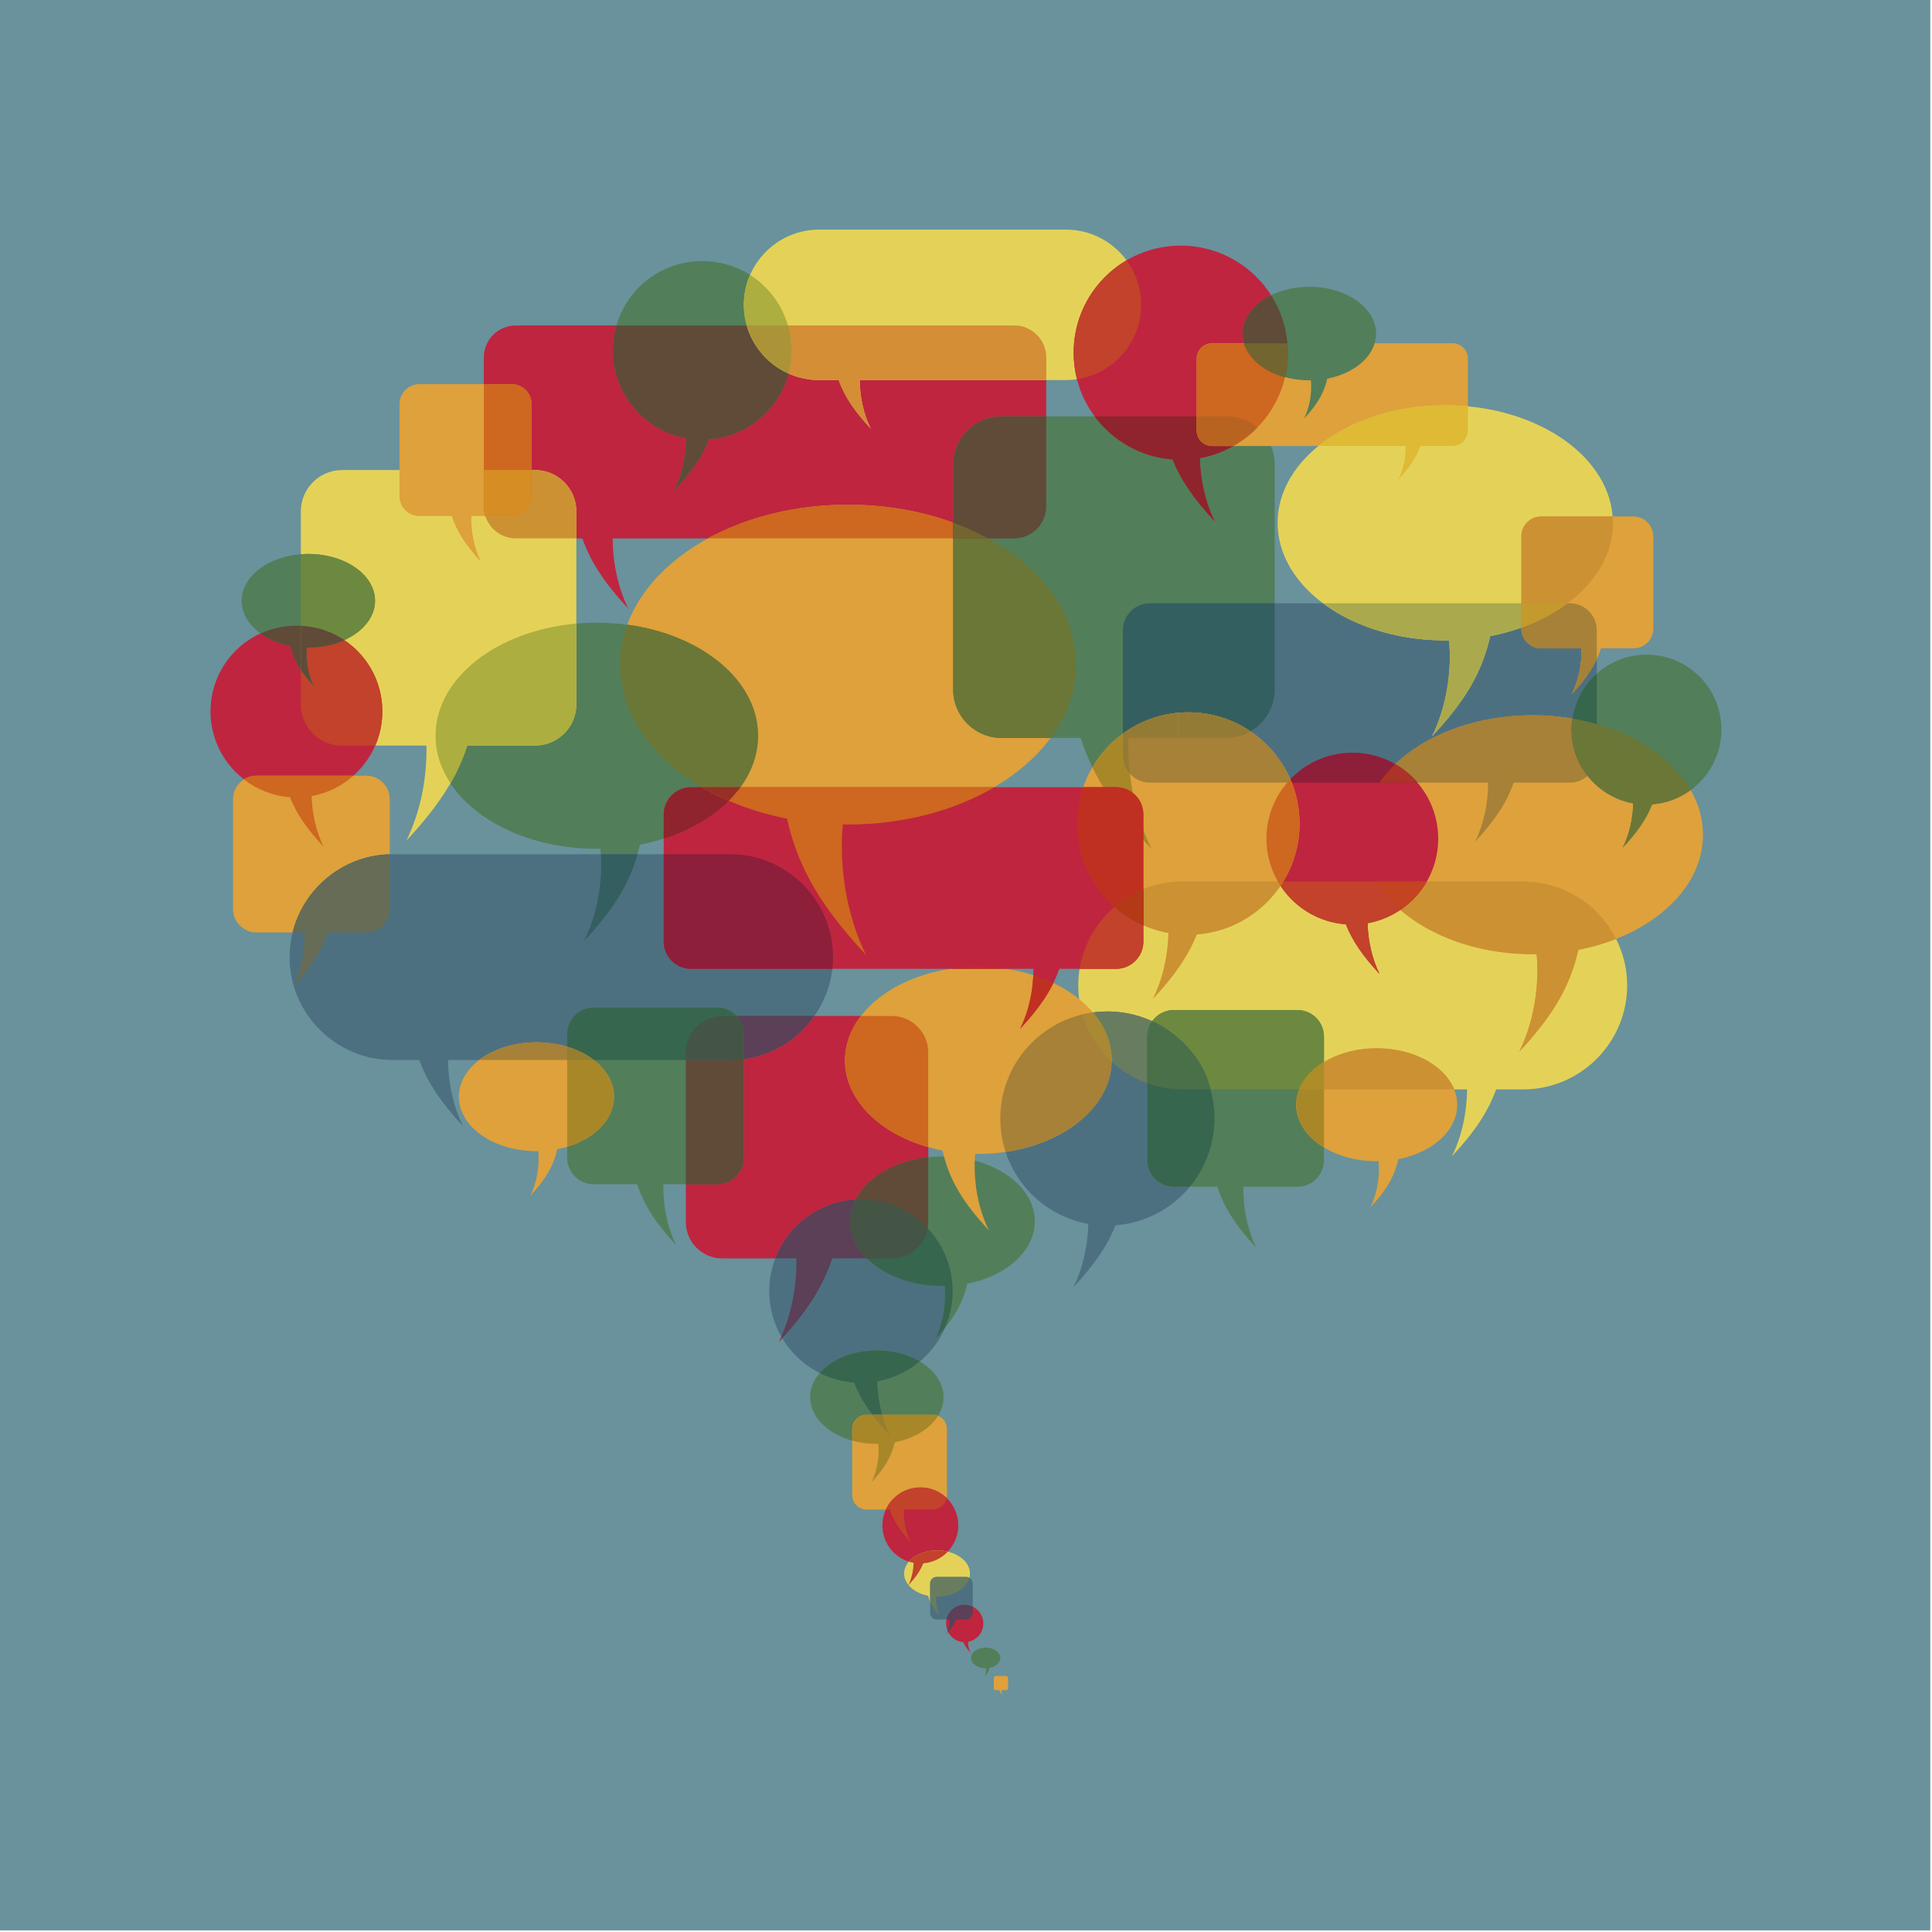 <?xml version="1.0" encoding="utf-8"?>
<!-- Generator: Adobe Illustrator 19.2.0, SVG Export Plug-In . SVG Version: 6.00 Build 0)  -->
<svg version="1.1" id="Capa_1" xmlns="http://www.w3.org/2000/svg" xmlns:xlink="http://www.w3.org/1999/xlink" x="0px" y="0px"
	 viewBox="0 0 2267.7 2267.7" style="enable-background:new 0 0 2267.7 2267.7;" xml:space="preserve">
<style type="text/css">
	.st0{fill:#69929C;}
	.st1{fill-rule:evenodd;clip-rule:evenodd;fill:#BF253F;}
	.st2{fill-rule:evenodd;clip-rule:evenodd;fill:#E4D258;}
	.st3{fill-rule:evenodd;clip-rule:evenodd;fill:#DEA13C;}
	.st4{fill-rule:evenodd;clip-rule:evenodd;fill:#CE6720;}
	.st5{fill-rule:evenodd;clip-rule:evenodd;fill:#4D7081;}
	.st6{fill-rule:evenodd;clip-rule:evenodd;fill:#687D5F;}
	.st7{fill-rule:evenodd;clip-rule:evenodd;fill:#537E5A;}
	.st8{fill-rule:evenodd;clip-rule:evenodd;fill:#6B7736;}
	.st9{fill-rule:evenodd;clip-rule:evenodd;fill:#5F4B38;}
	.st10{fill-rule:evenodd;clip-rule:evenodd;fill:#73652F;}
	.st11{fill-rule:evenodd;clip-rule:evenodd;fill:#345F60;}
	.st12{fill-rule:evenodd;clip-rule:evenodd;fill:#ACAE40;}
	.st13{fill-rule:evenodd;clip-rule:evenodd;fill:#CC9133;}
	.st14{fill-rule:evenodd;clip-rule:evenodd;fill:#D38E36;}
	.st15{fill-rule:evenodd;clip-rule:evenodd;fill:#AB9438;}
	.st16{fill-rule:evenodd;clip-rule:evenodd;fill:#C2422B;}
	.st17{fill-rule:evenodd;clip-rule:evenodd;fill:#A68137;}
	.st18{fill-rule:evenodd;clip-rule:evenodd;fill:#5B4057;}
	.st19{fill-rule:evenodd;clip-rule:evenodd;fill:#37664F;}
	.st20{fill-rule:evenodd;clip-rule:evenodd;fill:#A88729;}
	.st21{fill-rule:evenodd;clip-rule:evenodd;fill:#957E2F;}
	.st22{fill-rule:evenodd;clip-rule:evenodd;fill:#666C55;}
	.st23{fill-rule:evenodd;clip-rule:evenodd;fill:#6D8940;}
	.st24{fill-rule:evenodd;clip-rule:evenodd;fill:#4A704A;}
	.st25{fill-rule:evenodd;clip-rule:evenodd;fill:#8F242C;}
	.st26{fill-rule:evenodd;clip-rule:evenodd;fill:#B96320;}
	.st27{fill-rule:evenodd;clip-rule:evenodd;fill:#AAA94D;}
	.st28{fill-rule:evenodd;clip-rule:evenodd;fill:#DEBA35;}
	.st29{fill-rule:evenodd;clip-rule:evenodd;fill:#C44321;}
	.st30{fill-rule:evenodd;clip-rule:evenodd;fill:#8D1F3A;}
	.st31{fill-rule:evenodd;clip-rule:evenodd;fill:#AC3327;}
	.st32{fill-rule:evenodd;clip-rule:evenodd;fill:#D68D24;stroke:#D68D24;stroke-width:0.216;stroke-miterlimit:22.926;}
	.st33{fill-rule:evenodd;clip-rule:evenodd;fill:#AC8D28;}
	.st34{fill-rule:evenodd;clip-rule:evenodd;fill:#445546;}
	.st35{fill-rule:evenodd;clip-rule:evenodd;fill:#AA8935;}
	.st36{fill-rule:evenodd;clip-rule:evenodd;fill:#947B35;}
	.st37{fill-rule:evenodd;clip-rule:evenodd;fill:#C03021;}
	.st38{fill-rule:evenodd;clip-rule:evenodd;fill:#B33917;}
	.st39{fill-rule:evenodd;clip-rule:evenodd;fill:#C4992E;}
	.st40{fill-rule:evenodd;clip-rule:evenodd;fill:#963026;}
</style>
<rect x="-2" y="-1.9" class="st0" width="2267.7" height="2267.7"/>
<path class="st1" d="M605.4,382h585.1c20.6,0,37.5,16.9,37.5,37.5v175c0,20.6-16.9,37.5-37.5,37.5H719.2
	c-0.1,27.1,5.7,57.1,18.3,82.4c-26.6-28.6-43.7-53.3-53.9-82.4h-78.2c-20.6,0-37.5-16.9-37.5-37.5v-175
	C567.9,398.9,584.7,382,605.4,382z"/>
<path class="st2" d="M1787.9,1034.7h-400.3c-67.1,0-122,54.9-122,122l0,0c0,67.1,54.9,122,122,122H1722
	c-0.2,25.9-5.8,54.4-17.8,78.5c25.4-27.2,41.9-51,51.9-78.5h31.8c67.1,0,122-54.9,122-122l0,0
	C1909.9,1089.6,1855,1034.7,1787.9,1034.7z"/>
<path class="st3" d="M995.4,592.4c147.8,0,267.6,84,267.6,187.6c0,103.6-119.8,187.6-267.6,187.6c-2.1,0-4.1,0-6.1-0.1
	c-4.5,47.9,3.7,105.9,27.3,153.3c-50.7-54.5-79.4-100.1-92.9-160.1c-1.6-0.3-3.1-0.6-4.7-0.9c-53.8-11.2-108.5-35.9-146.7-76.3
	c-26.9-28.4-44.4-63.9-44.4-103.6C727.8,676.4,847.6,592.4,995.4,592.4z"/>
<path class="st4" d="M1159.7,631.9H831.2c45.3-24.8,102.3-39.5,164.3-39.5C1057.3,592.4,1114.3,607.2,1159.7,631.9z"/>
<path class="st5" d="M1299.8,1187.2c-69.4,0-125.7,56.3-125.7,125.7c0,61.8,44.6,113.1,103.3,123.7c-0.6,24.7-6.2,51.5-17.5,74.3
	c23.5-25.3,39.4-47.5,49.4-72.7c65-4.9,116.2-59.1,116.2-125.3C1425.4,1243.5,1369.2,1187.2,1299.8,1187.2z"/>
<path class="st6" d="M1270.5,1190.6c14.8,50.7,61.8,88,117.1,88h33.1c-14.9-52.8-63.4-91.4-120.9-91.4
	C1289.7,1187.2,1279.9,1188.4,1270.5,1190.6z"/>
<path class="st7" d="M1175.4,488.7h264.2c31.1,0,56.6,25.5,56.6,56.6v264.2c0,31.1-25.5,56.6-56.6,56.6h-115.4
	c-1,42.4,7.6,90.3,27.5,130.4c-41.9-45-68.3-83.8-83.3-130.4h-93c-31.1,0-56.6-25.5-56.6-56.6V545.3
	C1118.8,514.2,1144.3,488.7,1175.4,488.7z"/>
<path class="st8" d="M1233.2,866.2h-57.8c-31.1,0-56.6-25.5-56.6-56.6v-196c85.7,31.3,144.2,94.1,144.2,166.5
	C1263,811.1,1252.3,840.4,1233.2,866.2z"/>
<path class="st9" d="M1228,488.7v105.8c0,20.6-16.9,37.5-37.5,37.5h-71.7v-86.6c0-31.1,25.5-56.6,56.6-56.6H1228z"/>
<path class="st10" d="M1159.7,631.9h-40.9v-18.4C1133.3,618.8,1146.9,625,1159.7,631.9z"/>
<path class="st7" d="M700.4,730.9c-104.6,0-189.3,59.4-189.3,132.7c0,73.3,84.8,132.7,189.3,132.7c1.5,0,2.9,0,4.3,0
	c3.2,33.9-2.6,74.9-19.3,108.4c35.9-38.5,56.2-70.8,65.7-113.2c1.1-0.2,2.2-0.4,3.3-0.7c38-7.9,76.8-25.4,103.8-54
	c19-20.1,31.4-45.2,31.4-73.3C889.7,790.3,805,730.9,700.4,730.9z"/>
<path class="st8" d="M855.3,939.9c-31.1-13.4-60.1-32-83-56.3c-26.9-28.4-44.4-63.9-44.4-103.6c0-16.2,2.9-31.9,8.4-46.8
	c87.4,11.7,153.5,65.6,153.5,130.4c0,28.1-12.4,53.2-31.4,73.3C857.3,937.9,856.3,938.9,855.3,939.9z"/>
<path class="st5" d="M1842.6,708.1h-492.9c-17.4,0-31.6,14.2-31.6,31.6V887c0,17.4,14.2,31.6,31.6,31.6h397.1
	c0.1,22.8-4.8,48.1-15.4,69.4c22.4-24.1,36.9-44.9,45.4-69.4h65.9c17.4,0,31.6-14.2,31.6-31.6V739.6
	C1874.2,722.3,1859.9,708.1,1842.6,708.1z"/>
<path class="st11" d="M1496.3,708.1h-146.7c-17.4,0-31.6,14.2-31.6,31.6V887c0,8.1,3.1,15.6,8.2,21.2c-1.7-14.3-2.4-28.5-2-42.1
	h115.4c31.1,0,56.6-25.5,56.6-56.6V708.1z"/>
<path class="st2" d="M628,551.7H401.6c-26.7,0-48.5,21.8-48.5,48.5v226.4c0,26.7,21.8,48.5,48.5,48.5h98.9
	c0.9,36.3-6.5,77.4-23.6,111.7c35.9-38.6,58.6-71.8,71.4-111.7H628c26.7,0,48.5-21.8,48.5-48.5V600.3
	C676.6,573.6,654.7,551.7,628,551.7z"/>
<path class="st12" d="M676.6,731.9c-93.3,8.2-165.4,64.1-165.4,131.7c0,20,6.3,38.9,17.6,55.9c8.2-14.2,14.7-28.7,19.7-44.3H628
	c26.7,0,48.5-21.8,48.5-48.5V731.9z"/>
<path class="st13" d="M676.6,631.9h-71.2c-20.6,0-37.5-16.9-37.5-37.5v-42.7H628c26.7,0,48.5,21.8,48.5,48.5V631.9z"/>
<path class="st7" d="M824.2,306.4c-57.9,0-104.8,46.9-104.8,104.8c0,51.5,37.2,94.4,86.2,103.2c-0.5,20.6-5.2,42.9-14.6,62
	c19.6-21.1,32.9-39.6,41.2-60.6c54.2-4,96.9-49.3,96.9-104.5C929,353.3,882.1,306.4,824.2,306.4z"/>
<path class="st9" d="M723.5,382c-2.7,9.3-4.1,19.1-4.1,29.2c0,51.5,37.2,94.4,86.2,103.2c-0.5,20.6-5.2,42.9-14.6,62
	c19.6-21.1,32.9-39.6,41.2-60.6c54.2-4,96.9-49.3,96.9-104.5c0-10.1-1.4-19.9-4.1-29.2H723.5z"/>
<path class="st2" d="M961.4,269.5h289.8c48.6,0,88.3,39.7,88.3,88.3l0,0c0,48.6-39.7,88.3-88.3,88.3h-242.1
	c0.1,18.8,4.2,39.4,12.9,56.9c-18.4-19.7-30.4-36.9-37.6-56.9h-23c-48.6,0-88.3-39.7-88.3-88.3l0,0
	C873.1,309.2,912.8,269.5,961.4,269.5z"/>
<path class="st14" d="M1228,446.1h-218.9c0.1,18.8,4.2,39.4,12.9,56.9c-18.4-19.7-30.4-36.9-37.6-56.9h-23
	c-40.2,0-74.3-27.2-84.9-64.1h314.1c20.6,0,37.5,16.9,37.5,37.5V446.1z"/>
<path class="st12" d="M925.5,438.4c-30.8-13.8-52.4-44.8-52.4-80.6l0,0c0-12.4,2.6-24.3,7.3-35.1c29.2,18.6,48.6,51.3,48.6,88.5
	C929,420.6,927.8,429.7,925.5,438.4z"/>
<path class="st15" d="M925.5,438.4c-23.6-10.6-41.8-31.3-49-56.4h48.4c2.7,9.3,4.1,19.1,4.1,29.2C929,420.6,927.8,429.7,925.5,438.4
	z"/>
<path class="st1" d="M347.9,734.2c55.7,0,100.8,45.1,100.8,100.8c0,49.6-35.8,90.8-82.9,99.2c0.5,19.8,5,41.3,14.1,59.6
	c-18.9-20.3-31.6-38.1-39.6-58.3c-52.1-3.9-93.2-47.4-93.2-100.5C247.1,779.4,292.2,734.2,347.9,734.2z"/>
<path class="st16" d="M353.1,734.4c53.3,2.7,95.7,46.7,95.7,100.7c0,14.3-3,27.9-8.3,40.2h-38.9c-26.7,0-48.5-21.8-48.5-48.5V734.4z
	"/>
<path class="st3" d="M1799,839.6c-110.4,0-199.9,62.8-199.9,140.2c0,77.4,89.5,140.2,199.9,140.2c1.5,0,3.1,0,4.6,0
	c3.4,35.7-2.8,79.1-20.4,114.5c37.9-40.7,59.3-74.8,69.4-119.6c1.2-0.2,2.3-0.5,3.5-0.7c40.2-8.4,81.1-26.8,109.6-57
	c20.1-21.2,33.2-47.7,33.2-77.4C1998.9,902.4,1909.4,839.6,1799,839.6z"/>
<path class="st13" d="M1787.9,1034.7H1615c30.5,50.1,101.4,85.3,184,85.3c1.5,0,3.1,0,4.6,0c3.4,35.7-2.8,79.1-20.4,114.5
	c37.9-40.7,59.3-74.8,69.4-119.6c1.2-0.2,2.3-0.5,3.5-0.7c13.7-2.9,27.5-6.9,40.8-12.1C1876.8,1062.2,1835.4,1034.7,1787.9,1034.7z"
	/>
<path class="st17" d="M1619.1,918.6h127.6c0.1,22.8-4.8,48.1-15.4,69.4c22.4-24.1,36.9-44.9,45.4-69.4h65.9
	c17.4,0,31.6-14.2,31.6-31.6v-37.2c-23.2-6.6-48.6-10.3-75.2-10.3C1719.8,839.6,1651.4,871.8,1619.1,918.6z"/>
<path class="st1" d="M1046.8,1192.5H847.7c-23.5,0-42.7,19.2-42.7,42.7v199.2c0,23.5,19.2,42.7,42.7,42.7h87
	c0.8,31.9-5.7,68-20.7,98.3c31.6-33.9,51.5-63.2,62.8-98.3h70.1c23.5,0,42.7-19.2,42.7-42.7v-199.2
	C1089.5,1211.7,1070.3,1192.5,1046.8,1192.5z"/>
<path class="st5" d="M1010.6,1407.9c59.4,0,107.6,48.2,107.6,107.6c0,52.9-38.2,96.9-88.5,105.9c0.5,21.1,5.3,44.1,15,63.6
	c-20.1-21.6-33.7-40.6-42.3-62.2c-55.6-4.2-99.5-50.6-99.5-107.3C903,1456.1,951.1,1407.9,1010.6,1407.9z"/>
<path class="st18" d="M910.1,1477h24.6c0.7,29.7-4.8,62.9-17.6,91.7c0.4,0.7,0.8,1.3,1.1,2c29.2-32,47.8-60.2,58.6-93.7h70.1
	c21,0,38.5-15.3,42-35.3c-19.6-20.8-47.4-33.8-78.3-33.8C964.7,1407.9,925.6,1436.6,910.1,1477z"/>
<path class="st7" d="M1029.2,1585c-43.2,0-78.3,24.6-78.3,54.9c0,30.3,35.1,54.9,78.3,54.9c0.6,0,1.2,0,1.8,0c1.3,14-1.1,31-8,44.9
	c14.8-15.9,23.2-29.3,27.2-46.8c0.5-0.1,0.9-0.2,1.4-0.3c15.7-3.3,31.8-10.5,42.9-22.3c7.9-8.3,13-18.7,13-30.3
	C1107.5,1609.6,1072.4,1585,1029.2,1585z"/>
<path class="st19" d="M1029.2,1585c-28.5,0-53.4,10.7-67.1,26.6c12.3,6.2,25.9,10.1,40.3,11.2c8.5,21.6,22.1,40.6,42.3,62.2
	c-9.7-19.5-14.5-42.5-15-63.6c18.8-3.4,36-11.7,50-23.5C1066.1,1589.9,1048.5,1585,1029.2,1585z"/>
<path class="st3" d="M1017,1660.6h77.8c9.2,0,16.7,7.5,16.7,16.7v77.8c0,9.2-7.5,16.7-16.7,16.7h-34c-0.3,12.5,2.2,26.6,8.1,38.4
	c-12.3-13.3-20.1-24.7-24.5-38.4H1017c-9.2,0-16.7-7.5-16.7-16.7v-77.8C1000.3,1668.1,1007.8,1660.6,1017,1660.6z"/>
<path class="st20" d="M1000.3,1690.9c8.9,2.5,18.7,3.9,28.9,3.9c0.6,0,1.2,0,1.8,0c1.3,14-1.1,31-8,44.9
	c14.8-15.9,23.2-29.3,27.2-46.8c0.5-0.1,0.9-0.2,1.4-0.3c15.7-3.3,31.8-10.5,42.9-22.3c2.5-2.6,4.7-5.4,6.5-8.4
	c-1.9-0.8-4-1.2-6.2-1.2H1017c-9.2,0-16.7,7.5-16.7,16.7V1690.9z"/>
<path class="st21" d="M1024,1660.6c6,8,12.8,16,20.7,24.4c-3.8-7.7-6.9-16-9.3-24.4H1024z"/>
<path class="st1" d="M1080.3,1745.9c-24.6,0-44.6,19.9-44.6,44.6c0,21.9,15.8,40.1,36.6,43.9c-0.2,8.8-2.2,18.2-6.2,26.3
	c8.3-9,14-16.8,17.5-25.8c23-1.7,41.2-21,41.2-44.4C1124.9,1765.9,1104.9,1745.9,1080.3,1745.9z"/>
<path class="st16" d="M1111.2,1758.3c-1.5,7.6-8.3,13.4-16.4,13.4h-34c-0.3,12.5,2.2,26.6,8.1,38.4c-12.3-13.3-20.1-24.7-24.5-38.4
	h-4.5c7.1-15.3,22.5-25.8,40.4-25.8C1092.3,1745.9,1103.2,1750.6,1111.2,1758.3z"/>
<path class="st2" d="M1099.9,1819.8c21.3,0,38.6,12.1,38.6,27.1s-17.3,27.1-38.6,27.1c-0.3,0-0.6,0-0.9,0
	c-0.7,6.9,0.5,15.3,3.9,22.1c-7.3-7.9-11.5-14.5-13.4-23.1c-0.2,0-0.4-0.1-0.7-0.1c-7.8-1.6-15.7-5.2-21.2-11
	c-3.9-4.1-6.4-9.2-6.4-15C1061.3,1831.9,1078.6,1819.8,1099.9,1819.8z"/>
<path class="st16" d="M1099.9,1819.8c4.4,0,8.7,0.5,12.6,1.5c-7.4,7.7-17.5,12.8-28.8,13.7c-3.5,8.8-9.1,16.6-17.3,25.5l-0.1-0.1
	c3.9-8,5.8-17.4,6-26c-1.9-0.3-3.8-0.8-5.6-1.4C1073.5,1825,1085.8,1819.8,1099.9,1819.8z"/>
<path class="st5" d="M1134.2,1851h-34.9c-4.1,0-7.5,3.4-7.5,7.5v34.9c0,4.1,3.4,7.5,7.5,7.5h15.3c0.1,5.6-1,11.9-3.6,17.2
	c5.5-6,9-11.1,11-17.2h12.3c4.1,0,7.5-3.4,7.5-7.5v-34.9C1141.7,1854.4,1138.3,1851,1134.2,1851z"/>
<path class="st6" d="M1134.2,1851h-34.9c-4.1,0-7.5,3.4-7.5,7.5v21.6c2.3,5.5,5.9,10.4,11.1,16c-3.4-6.8-4.6-15.2-3.9-22.1
	c0.3,0,0.6,0,0.9,0c18.9,0,34.6-9.5,38-22C1136.8,1851.4,1135.5,1851,1134.2,1851z"/>
<path class="st1" d="M1132.3,1883.7c12.1,0,21.9,9.8,21.9,21.9c0,10.8-7.8,19.7-18,21.5c0.1,4.3,1.1,9,3.1,12.9
	c-4.1-4.4-6.9-8.3-8.6-12.6c-11.3-0.8-20.2-10.3-20.2-21.8C1110.4,1893.5,1120.2,1883.7,1132.3,1883.7z"/>
<path class="st18" d="M1132.3,1883.7c3.4,0,6.5,0.8,9.4,2.1v7.6c0,4.1-3.4,7.5-7.5,7.5h-12.3c-1.7,5.3-4.6,9.9-8.9,14.9
	c-0.2-0.4-0.4-0.8-0.6-1.2c1.6-4.4,2.3-9.3,2.1-13.7h-3.6C1113.1,1891,1121.8,1883.7,1132.3,1883.7z"/>
<path class="st7" d="M1156.9,1933.9c-9.5,0-17.2,5.4-17.2,12.1c0,6.7,7.7,12.1,17.2,12.1c0.1,0,0.3,0,0.4,0c0.3,3.1-0.2,6.8-1.8,9.9
	c3.3-3.5,5.1-6.4,6-10.3c0.1,0,0.2,0,0.3-0.1c3.5-0.7,7-2.3,9.4-4.9c1.7-1.8,2.9-4.1,2.9-6.7
	C1174.1,1939.3,1166.4,1933.9,1156.9,1933.9z"/>
<path class="st3" d="M1169,1967.2h11.7c1.4,0,2.5,1.1,2.5,2.5v11.7c0,1.4-1.1,2.5-2.5,2.5h-5.1c0,1.9,0.3,4,1.2,5.8
	c-1.9-2-3-3.7-3.7-5.8h-4.1c-1.4,0-2.5-1.1-2.5-2.5v-11.7C1166.5,1968.4,1167.7,1967.2,1169,1967.2z"/>
<path class="st7" d="M1932.7,768.4c-48.6,0-88,39.4-88,88c0,43.2,31.2,79.2,72.3,86.6c-0.4,17.3-4.3,36-12.3,52
	c16.5-17.7,27.6-33.2,34.5-50.9c45.5-3.4,81.3-41.4,81.3-87.7C2020.6,807.7,1981.2,768.4,1932.7,768.4z"/>
<path class="st19" d="M1863.5,910.6c6.5-5.8,10.7-14.2,10.7-23.6v-96.4c-18.1,16.1-29.5,39.6-29.5,65.7
	C1844.7,876.8,1851.7,895.7,1863.5,910.6z"/>
<path class="st8" d="M1845.6,843.4c-0.6,4.2-0.9,8.5-0.9,12.9c0,43.2,31.2,79.2,72.3,86.6c-0.4,17.3-4.3,36-12.3,52
	c16.5-17.7,27.6-33.2,34.5-50.9c16.8-1.3,32.3-7.2,45.2-16.6C1960.5,885.8,1908.9,854.1,1845.6,843.4z"/>
<path class="st3" d="M429.9,910.5H301.1c-15.2,0-27.6,12.4-27.6,27.6v128.8c0,15.2,12.4,27.6,27.6,27.6h56.3
	c0.5,20.7-3.7,44-13.4,63.5c20.4-22,33.3-40.9,40.6-63.5h45.3c15.2,0,27.6-12.4,27.6-27.6V938.1
	C457.5,922.9,445.1,910.5,429.9,910.5z"/>
<path class="st4" d="M414.9,910.5H301.1c-5.5,0-10.5,1.6-14.8,4.4c15.2,11.7,33.8,19.3,54,20.8c8,20.2,20.7,38,39.6,58.3
	c-9.1-18.3-13.6-39.8-14.1-59.6C384.5,931,401.3,922.5,414.9,910.5z"/>
<path class="st5" d="M460.6,1002.6H857c66.4,0,120.8,54.3,120.8,120.8l0,0c0,66.4-54.3,120.8-120.8,120.8H525.9
	c0.2,25.7,5.8,53.9,17.7,77.8c-25.1-27-41.5-50.5-51.4-77.8h-31.5c-66.4,0-120.8-54.3-120.8-120.8l0,0
	C339.9,1057,394.2,1002.6,460.6,1002.6z"/>
<path class="st18" d="M955.8,1192.5c-21.9,31.2-58.1,51.6-98.9,51.6h-52v-9c0-23.5,19.2-42.7,42.7-42.7H955.8z"/>
<path class="st22" d="M343.4,1094.5h14c0.5,20.2-3.5,43-12.8,62.3c0,0.2,0.1,0.3,0.1,0.5c20-21.6,32.6-40.3,39.9-62.7h45.3
	c15.2,0,27.6-12.4,27.6-27.6v-64.2C402.4,1004.1,356.2,1042.9,343.4,1094.5z"/>
<path class="st11" d="M705.3,1002.6h43.1c-10.5,37.1-30.3,67-62.9,102.1C701.1,1073.3,707.2,1035.2,705.3,1002.6z"/>
<path class="st7" d="M1377.7,1185.6h145.2c17.1,0,31.1,14,31.1,31.1v145.2c0,17.1-14,31.1-31.1,31.1h-63.4
	c-0.6,23.3,4.2,49.6,15.1,71.6c-23-24.7-37.5-46.1-45.8-71.6h-51.1c-17.1,0-31.1-14-31.1-31.1v-145.2
	C1346.6,1199.6,1360.6,1185.6,1377.7,1185.6z"/>
<path class="st23" d="M1346.6,1271.5c12.8,4.6,26.6,7.1,41,7.1H1554v-62c0-17.1-14-31.1-31.1-31.1h-145.2c-17.1,0-31.1,14-31.1,31.1
	V1271.5z"/>
<path class="st19" d="M1396.6,1392.9h-18.9c-17.1,0-31.1-14-31.1-31.1v-145.2c0-6.7,2.1-12.9,5.8-18c43.2,19.9,73.1,63.5,73.1,114.2
	C1425.4,1343.3,1414.6,1371.2,1396.6,1392.9z"/>
<path class="st24" d="M1346.6,1271.5v-54.8c0-5.9,2.6-12.7,5.9-17.9c17.6,7.7,58.6,34.5,68.3,79.8h-33.1
	C1373.2,1278.6,1359.4,1276.1,1346.6,1271.5z"/>
<path class="st1" d="M1385.9,288.3c69.4,0,125.7,56.3,125.7,125.7c0,61.8-44.6,113.1-103.3,123.7c0.6,24.7,6.2,51.5,17.5,74.3
	c-23.5-25.3-39.4-47.5-49.4-72.7c-65-4.9-116.2-59.1-116.2-125.3C1260.2,344.5,1316.5,288.3,1385.9,288.3z"/>
<path class="st25" d="M1475.8,501.8c-17.9,18.3-41.3,31.2-67.5,35.9c0.6,24.7,6.2,51.5,17.5,74.3c-23.5-25.3-39.4-47.5-49.4-72.7
	c-37.5-2.8-70.4-22.1-91.6-50.6h154.8C1453.4,488.7,1466,493.6,1475.8,501.8z"/>
<path class="st16" d="M1264.1,445.1c-2.5-10-3.9-20.4-3.9-31.2c0-46.2,24.9-86.6,62.1-108.4c10.8,14.7,17.2,32.7,17.2,52.2l0,0
	C1339.5,402,1306.6,438.8,1264.1,445.1z"/>
<path class="st3" d="M1704.9,402.9h-282.2c-9.9,0-18.1,8.1-18.1,18.1v84.4c0,9.9,8.1,18.1,18.1,18.1H1650c0,13.1-2.7,27.5-8.8,39.7
	c12.8-13.8,21.1-25.7,26-39.7h37.7c9.9,0,18.1-8.1,18.1-18.1V421C1723,411,1714.8,402.9,1704.9,402.9z"/>
<path class="st4" d="M1511.1,402.9c0.3,3.6,0.5,7.3,0.5,11.1c0,47-25.8,87.9-63.9,109.5h-24.9c-9.9,0-18.1-8.1-18.1-18.1V421
	c0-9.9,8.1-18.1,18.1-18.1H1511.1z"/>
<path class="st26" d="M1475.8,501.8c-8.3,8.5-17.7,15.8-28.1,21.6h-24.9c-9.9,0-18.1-8.1-18.1-18.1v-16.7h35
	C1453.4,488.7,1466,493.6,1475.8,501.8z"/>
<path class="st2" d="M1696.4,475.7c-108.7,0-196.8,61.8-196.8,138c0,76.2,88.1,138,196.8,138c1.5,0,3,0,4.5,0
	c3.3,35.2-2.7,77.8-20.1,112.7c37.3-40,58.4-73.6,68.3-117.7c1.1-0.2,2.3-0.5,3.4-0.7c39.5-8.2,79.8-26.4,107.9-56.1
	c19.8-20.9,32.7-47,32.7-76.2C1893.2,537.4,1805.1,475.7,1696.4,475.7z"/>
<path class="st27" d="M1839.9,708.1H1553c35.9,26.8,86.9,43.5,143.4,43.5c1.5,0,3,0,4.5,0c3.3,35.2-2.7,77.8-20.1,112.7
	c37.3-40,58.4-73.6,68.3-117.7c1.1-0.2,2.3-0.5,3.4-0.7C1783.3,739.5,1814.4,727.1,1839.9,708.1z"/>
<path class="st28" d="M1547.6,523.4H1650c0,13.1-2.7,27.5-8.8,39.7c12.8-13.8,21.1-25.7,26-39.7h37.7c9.9,0,18.1-8.1,18.1-18.1
	v-28.4c-8.7-0.8-17.5-1.3-26.5-1.3C1637,475.7,1583.6,494.2,1547.6,523.4z"/>
<path class="st1" d="M1587.3,883.6c55.7,0,100.8,45.1,100.8,100.8c0,49.6-35.8,90.8-82.9,99.2c0.5,19.8,5,41.3,14.1,59.6
	c-18.9-20.3-31.6-38.1-39.6-58.3c-52.1-3.9-93.2-47.4-93.2-100.5C1486.5,928.7,1531.6,883.6,1587.3,883.6z"/>
<path class="st16" d="M1674.7,1034.7c-14.6,25.3-39.8,43.6-69.5,49c0.5,19.8,5,41.3,14.1,59.6c-18.9-20.3-31.6-38.1-39.6-58.3
	c-34.2-2.6-63.6-22.1-79.8-50.3H1674.7z"/>
<path class="st29" d="M1674.7,1034.7H1615c7.3,12.1,17,23.3,28.7,33.3C1656.4,1059.4,1667,1048,1674.7,1034.7z"/>
<path class="st30" d="M1510.9,918.6h152.9c-18.5-21.5-45.9-35.1-76.4-35.1C1556.8,883.6,1529.4,897.2,1510.9,918.6z"/>
<path class="st31" d="M1619.1,918.6h44.7c-7.4-8.6-16.2-15.9-26.1-21.6C1630.6,903.8,1624.3,911,1619.1,918.6z"/>
<path class="st3" d="M1917.3,606.2h-108.4c-12.8,0-23.2,10.5-23.2,23.2v108.4c0,12.8,10.5,23.2,23.2,23.2h47.4
	c0.4,17.4-3.1,37-11.3,53.5c17.2-18.5,28-34.4,34.2-53.5h38.2c12.8,0,23.2-10.5,23.2-23.2V629.4
	C1940.5,616.6,1930.1,606.2,1917.3,606.2z"/>
<path class="st17" d="M1842.6,708.1h-56.9v29.8c0,12.8,10.5,23.2,23.2,23.2h47.4c0.4,17.4-3.1,37-11.3,53.5
	c13.3-14.3,22.8-27,29.2-40.8v-34.1C1874.2,722.3,1859.9,708.1,1842.6,708.1z"/>
<path class="st27" d="M1839.9,708.1h-54.3v28.6C1804.9,729.7,1823.6,720.3,1839.9,708.1z"/>
<path class="st13" d="M1892.9,606.2h-84c-12.8,0-23.2,10.5-23.2,23.2v107.2c28.1-10,54.6-25.4,74.9-46.8
	c19.8-20.9,32.7-47,32.7-76.2C1893.2,611.1,1893.1,608.7,1892.9,606.2z"/>
<path class="st3" d="M492.2,450.9h108.4c12.8,0,23.2,10.5,23.2,23.2v108.4c0,12.8-10.5,23.2-23.2,23.2h-47.4
	c-0.4,17.4,3.1,37,11.3,53.5c-17.2-18.5-28-34.4-34.2-53.5h-38.2c-12.8,0-23.2-10.5-23.2-23.2V474.1
	C469,461.4,479.5,450.9,492.2,450.9z"/>
<path class="st4" d="M567.9,450.9h32.8c12.8,0,23.2,10.5,23.2,23.2v108.4c0,12.8-10.5,23.2-23.2,23.2h-31c-1.1-3.6-1.8-7.4-1.8-11.3
	V450.9z"/>
<path class="st32" d="M623.9,551.7v30.8c0,12.8-10.5,23.2-23.2,23.2h-31c-1.1-3.6-1.8-7.4-1.8-11.3v-42.7H623.9z"/>
<path class="st7" d="M1536.9,336.6c-43.2,0-78.3,24.6-78.3,54.9c0,30.3,35.1,54.9,78.3,54.9c0.6,0,1.2,0,1.8,0c1.3,14-1.1,31-8,44.9
	c14.8-15.9,23.2-29.3,27.2-46.8c0.5-0.1,0.9-0.2,1.4-0.3c15.7-3.3,31.8-10.5,42.9-22.3c7.9-8.3,13-18.7,13-30.3
	C1615.2,361.2,1580.1,336.6,1536.9,336.6z"/>
<path class="st9" d="M1492,346.6c-20.2,9.9-33.4,26.4-33.4,45c0,23.2,20.6,43.1,49.7,51.1c2.2-9.2,3.3-18.8,3.3-28.7
	C1511.6,389.2,1504.4,366,1492,346.6z"/>
<path class="st10" d="M1460.3,402.9c5.5,18.2,23.8,33.1,48,39.8c2.2-9.2,3.3-18.8,3.3-28.7c0-3.7-0.2-7.4-0.5-11.1H1460.3z"/>
<path class="st7" d="M361.9,650.2c43.2,0,78.3,24.6,78.3,54.9c0,30.3-35.1,54.9-78.3,54.9c-0.6,0-1.2,0-1.8,0c-1.3,14,1.1,31,8,44.9
	c-14.8-15.9-23.2-29.3-27.2-46.8c-0.5-0.1-0.9-0.2-1.4-0.3c-15.7-3.3-31.8-10.5-42.9-22.3c-7.9-8.3-13-18.7-13-30.3
	C283.6,674.8,318.7,650.2,361.9,650.2z"/>
<path class="st9" d="M404.2,751.4c-12.2,5.5-26.7,8.7-42.3,8.7c-0.6,0-1.2,0-1.8,0c-1.3,14,1.1,31,8,44.9
	c-14.8-15.9-23.2-29.3-27.2-46.8c-0.5-0.1-0.9-0.2-1.4-0.3c-11.8-2.5-23.8-7.1-33.7-14.3c12.8-5.9,27.1-9.2,42.1-9.2
	C368.8,734.2,388.1,740.5,404.2,751.4z"/>
<path class="st23" d="M353.1,650.6v135.7c4,6.1,9,12.1,15,18.6c-6.9-13.9-9.3-30.8-8-44.9c0.6,0,1.2,0,1.8,0
	c43.2,0,78.3-24.6,78.3-54.9c0-30.3-35.1-54.9-78.3-54.9C358.9,650.2,356,650.3,353.1,650.6z"/>
<path class="st3" d="M1615.9,1230.4c-52.2,0-94.5,29.7-94.5,66.3c0,36.6,42.3,66.3,94.5,66.3c0.7,0,1.4,0,2.2,0
	c1.6,16.9-1.3,37.4-9.6,54.2c17.9-19.2,28.1-35.4,32.8-56.6c0.5-0.1,1.1-0.2,1.6-0.3c19-4,38.3-12.7,51.8-27
	c9.5-10,15.7-22.6,15.7-36.6C1710.4,1260,1668.1,1230.4,1615.9,1230.4z"/>
<path class="st13" d="M1615.9,1230.4c-43.3,0-79.8,20.4-91,48.3h182C1695.7,1250.8,1659.2,1230.4,1615.9,1230.4z"/>
<path class="st20" d="M1554,1246.5c-20,12.2-32.6,30.1-32.6,50.1c0,20,12.6,38,32.6,50.1V1246.5z"/>
<path class="st33" d="M1524.8,1278.6h29.1v-32.1C1540.2,1254.9,1529.9,1266,1524.8,1278.6z"/>
<path class="st7" d="M696.8,1182.6h145.2c17.1,0,31.1,14,31.1,31.1v145.2c0,17.1-14,31.1-31.1,31.1h-63.4
	c-0.6,23.3,4.2,49.6,15.1,71.6c-23-24.7-37.5-46.1-45.8-71.6h-51.1c-17.1,0-31.1-14-31.1-31.1v-145.2
	C665.7,1196.6,679.7,1182.6,696.8,1182.6z"/>
<path class="st9" d="M864.7,1192.5h-17c-23.5,0-42.7,19.2-42.7,42.7v154.8h37c17.1,0,31.1-14,31.1-31.1v-145.2
	C873,1205.5,869.9,1198.1,864.7,1192.5z"/>
<path class="st19" d="M696.8,1182.6h145.2c17.1,0,31.1,14,31.1,31.1v29.4c-5.3,0.7-10.6,1.1-16.1,1.1H665.7v-30.5
	C665.7,1196.6,679.7,1182.6,696.8,1182.6z"/>
<path class="st34" d="M864.7,1192.5c5.2,5.6,8.4,13,8.4,21.2v29.4c-2.5,0.3-5,0.6-7.5,0.8l-0.3,0l-0.3,0c-0.3,0-0.6,0-1,0.1
	c-0.4,0-0.7,0-1.1,0.1l-0.6,0c-0.5,0-1,0-1.5,0.1l-0.2,0c-0.6,0-1.2,0-1.8,0l-0.1,0c-0.6,0-1.2,0-1.9,0h-52v-9
	c0-23.5,19.2-42.7,42.7-42.7H864.7z"/>
<path class="st3" d="M629.7,1223.4c-50.3,0-91.1,28.6-91.1,63.9c0,35.3,40.8,63.9,91.1,63.9c0.7,0,1.4,0,2.1,0
	c1.5,16.3-1.3,36-9.3,52.2c17.3-18.5,27-34.1,31.6-54.5c0.5-0.1,1.1-0.2,1.6-0.3c18.3-3.8,36.9-12.2,49.9-26
	c9.2-9.7,15.1-21.8,15.1-35.3C720.8,1252,680,1223.4,629.7,1223.4z"/>
<path class="st20" d="M665.7,1346c14.9-4.5,29.3-12.2,40-23.4c9.2-9.7,15.1-21.8,15.1-35.3c0-26.3-22.7-48.9-55.1-58.7V1346z"/>
<path class="st17" d="M629.7,1223.4c-26.6,0-50.5,8-67.1,20.7h134.3C680.2,1231.4,656.2,1223.4,629.7,1223.4z"/>
<path class="st21" d="M665.7,1244.1h31.1c-8.6-6.6-19.2-11.9-31.1-15.5V1244.1z"/>
<path class="st7" d="M1106.3,1357.5c-59.9,0-108.4,34-108.4,76c0,42,48.5,76,108.4,76c0.8,0,1.7,0,2.5,0
	c1.8,19.4-1.5,42.9-11.1,62.1c20.5-22.1,32.2-40.5,37.6-64.8c0.6-0.1,1.3-0.3,1.9-0.4c21.8-4.5,44-14.5,59.4-30.9
	c10.9-11.5,18-25.9,18-41.9C1214.6,1391.6,1166.1,1357.5,1106.3,1357.5z"/>
<path class="st19" d="M1004.1,1408.1c-4,8-6.2,16.5-6.2,25.4c0,42,48.5,76,108.4,76c0.8,0,1.7,0,2.5,0c1.8,19.4-1.5,42.9-11.1,62.1
	c4.2-4.6,8.1-9,11.6-13.3c5.7-13.1,8.9-27.6,8.9-42.8c0-59.4-48.2-107.6-107.6-107.6C1008.4,1407.9,1006.2,1408,1004.1,1408.1z"/>
<path class="st9" d="M1017.4,1477h29.4c23.5,0,42.7-19.2,42.7-42.7v-75.9c-51.9,5.7-91.6,37.1-91.6,75.1
	C997.9,1449.7,1005.1,1464.7,1017.4,1477z"/>
<path class="st34" d="M1017.4,1477h29.4c0.4,0,0.7,0,1,0c0.1,0,0.2,0,0.3,0c0.2,0,0.5,0,0.7,0c0.1,0,0.3,0,0.4,0c0.2,0,0.4,0,0.6,0
	c0.1,0,0.3,0,0.4,0c0.2,0,0.4,0,0.6-0.1c0.2,0,0.3,0,0.5,0c0.2,0,0.4,0,0.6-0.1l0.4-0.1c0.2,0,0.4-0.1,0.6-0.1c0.1,0,0.3,0,0.4-0.1
	c0.2,0,0.4-0.1,0.6-0.1c0.1,0,0.3,0,0.4-0.1c0.2,0,0.5-0.1,0.7-0.1l0.3-0.1c0.3-0.1,0.7-0.1,1-0.2l0.2-0.1c0.2-0.1,0.5-0.1,0.7-0.2
	c0.1,0,0.2-0.1,0.4-0.1c0.2-0.1,0.4-0.1,0.6-0.2c0.1,0,0.3-0.1,0.4-0.1c0.2-0.1,0.3-0.1,0.5-0.2l0.4-0.1c0.2-0.1,0.4-0.1,0.5-0.2
	l0.4-0.1c0.2-0.1,0.4-0.1,0.5-0.2l0.4-0.1c0.2-0.1,0.4-0.1,0.6-0.2c0.1,0,0.2-0.1,0.4-0.1c0.2-0.1,0.4-0.2,0.6-0.3
	c0.1,0,0.2-0.1,0.3-0.1c0.3-0.1,0.6-0.3,0.9-0.4c0.1,0,0.2-0.1,0.3-0.1c0.2-0.1,0.4-0.2,0.6-0.3c0.1-0.1,0.3-0.1,0.4-0.2
	c0.2-0.1,0.3-0.2,0.5-0.2c0.1-0.1,0.3-0.1,0.4-0.2c0.1-0.1,0.3-0.2,0.4-0.2c0.2-0.1,0.3-0.2,0.5-0.2l0.4-0.2
	c0.1-0.1,0.3-0.2,0.4-0.3l0.4-0.2c0.1-0.1,0.3-0.2,0.4-0.3c0.1-0.1,0.3-0.2,0.4-0.3c0.1-0.1,0.3-0.2,0.4-0.3
	c0.1-0.1,0.2-0.2,0.4-0.2c0.2-0.1,0.3-0.2,0.5-0.3c0.1-0.1,0.3-0.2,0.4-0.3c0.2-0.2,0.5-0.3,0.7-0.5c0.2-0.1,0.3-0.2,0.5-0.3
	c0.1-0.1,0.3-0.2,0.4-0.3c0.1-0.1,0.2-0.2,0.4-0.3c0.1-0.1,0.3-0.2,0.4-0.3c0.1-0.1,0.2-0.2,0.4-0.3c0.1-0.1,0.3-0.2,0.4-0.3
	l0.4-0.3c0.1-0.1,0.3-0.2,0.4-0.3l0.3-0.3c0.1-0.1,0.3-0.2,0.4-0.4l0.3-0.3c0.1-0.1,0.3-0.3,0.4-0.4l0.3-0.2
	c0.1-0.1,0.3-0.3,0.4-0.4l0.1-0.1c0.5-0.5,1-1.1,1.6-1.7l0.2-0.3c0.1-0.1,0.3-0.3,0.4-0.4c0.1-0.1,0.2-0.2,0.2-0.3
	c0.1-0.2,0.3-0.3,0.4-0.5l0.2-0.3c0.1-0.2,0.2-0.3,0.4-0.5l0.2-0.3c0.1-0.2,0.2-0.3,0.4-0.5l0.2-0.3c0.1-0.2,0.2-0.3,0.4-0.5
	l0.2-0.2c0.1-0.2,0.3-0.4,0.4-0.6l0.1-0.1c0.6-0.9,1.2-1.9,1.8-2.9l0.1-0.2c0.1-0.2,0.2-0.4,0.3-0.6l0.1-0.3
	c0.1-0.2,0.2-0.4,0.3-0.6l0.1-0.3c0.1-0.2,0.2-0.4,0.3-0.6l0.1-0.3c0.1-0.2,0.2-0.4,0.3-0.6l0.1-0.3c0.1-0.2,0.2-0.4,0.3-0.6
	l0.1-0.2c0.4-1.1,0.8-2.1,1.2-3.2l0-0.1c0.1-0.2,0.1-0.5,0.2-0.7l0.1-0.2c0.1-0.2,0.1-0.5,0.2-0.7l0.1-0.2c0.1-0.2,0.1-0.4,0.2-0.7
	l0.1-0.3c0.1-0.2,0.1-0.4,0.2-0.7l0.1-0.3c0.1-0.2,0.1-0.5,0.1-0.7l0-0.2c0-0.2,0.1-0.5,0.1-0.8c-19.6-20.8-47.4-33.8-78.3-33.8
	c-2.2,0-4.3,0.1-6.4,0.2c-4,8-6.2,16.5-6.2,25.4C997.9,1449.7,1005.1,1464.7,1017.4,1477z"/>
<path class="st3" d="M1148.3,1134.8c86.5,0,156.5,49.1,156.5,109.8c0,60.6-70.1,109.8-156.5,109.8c-1.2,0-2.4,0-3.6,0
	c-2.6,28,2.2,61.9,16,89.7c-29.7-31.9-46.5-58.5-54.4-93.6c-0.9-0.2-1.8-0.4-2.7-0.6c-31.4-6.6-63.5-21-85.8-44.6
	c-15.7-16.6-26-37.4-26-60.6C991.8,1183.9,1061.9,1134.8,1148.3,1134.8z"/>
<path class="st17" d="M1282.8,1188.4c-61.4,8.3-108.7,60.9-108.7,124.5c0,13.7,2.2,26.8,6.2,39.1c71.1-10.4,124.5-54.5,124.5-107.5
	C1304.9,1224,1296.8,1204.8,1282.8,1188.4z"/>
<path class="st35" d="M1282.8,1188.4c-4.2,0.6-8.3,1.3-12.3,2.3c6.3,21.5,18.3,40.5,34.3,55.4c0-0.5,0-1,0-1.5
	C1304.9,1224,1296.8,1204.8,1282.8,1188.4z"/>
<path class="st4" d="M1089.5,1346.3c-26.7-7.6-52.7-21.1-71.7-41.1c-15.7-16.6-26-37.4-26-60.6c0-18.8,6.8-36.6,18.7-52.1h36.3
	c23.5,0,42.7,19.2,42.7,42.7V1346.3z"/>
<path class="st3" d="M1394.8,836.1c-72.1,0-130.5,58.4-130.5,130.5c0,64.2,46.3,117.5,107.3,128.5c-0.6,25.6-6.4,53.5-18.2,77.2
	c24.4-26.3,40.9-49.3,51.3-75.5c67.5-5,120.7-61.4,120.7-130.2C1525.3,894.6,1466.9,836.1,1394.8,836.1z"/>
<path class="st17" d="M1394.8,836.1c-28.7,0-55.2,9.3-76.7,24.9v26c0,17.4,14.2,31.6,31.6,31.6h166.5
	C1497,870.3,1449.9,836.1,1394.8,836.1z"/>
<path class="st20" d="M1467.9,858.6c-8.3,4.8-18,7.6-28.3,7.6h-115.4c-1,42.4,7.6,90.3,27.5,130.4c-31.2-33.5-53.8-63.6-69.5-96
	c22.7-38.5,64.6-64.4,112.6-64.4C1421.9,836.1,1447.1,844.4,1467.9,858.6z"/>
<g>
	<path class="st36" d="M1467.9,858.6c-8.3,4.8-18,7.6-28.2,7.6H1396v-30l1.3,0c-0.4,0-0.8,0-1.3,0c0.4,0,0.8,0,1.3,0l0,0l0.1,0
		c0.8,0,1.6,0,2.5,0.1l0.1,0c0.8,0,1.6,0.1,2.4,0.1l0.2,0c0.8,0,1.6,0.1,2.4,0.2l0.2,0c0.8,0.1,1.6,0.1,2.3,0.2l0.2,0
		c0.8,0.1,1.5,0.2,2.3,0.2l0.3,0c0.7,0.1,1.5,0.2,2.2,0.3l0.3,0c0.7,0.1,1.5,0.2,2.2,0.3l0.3,0c0.7,0.1,1.4,0.2,2.1,0.4l0.3,0.1
		c0.7,0.1,1.4,0.3,2.1,0.4l0.4,0.1c0.7,0.1,1.4,0.3,2,0.4l0.4,0.1c0.7,0.1,1.3,0.3,2,0.5l0.4,0.1c0.7,0.2,1.3,0.3,2,0.5l0.4,0.1
		c0.7,0.2,1.3,0.3,2,0.5l0.4,0.1c0.6,0.2,1.3,0.4,1.9,0.6l0.5,0.1c0.6,0.2,1.2,0.4,1.9,0.6l0.5,0.2c0.6,0.2,1.2,0.4,1.8,0.6l0.4,0.1
		c0.6,0.2,1.2,0.4,1.9,0.6l0.5,0.2c0.6,0.2,1.2,0.4,1.8,0.7l0.5,0.2c0.6,0.2,1.2,0.5,1.8,0.7l0.5,0.2c0.6,0.2,1.2,0.5,1.8,0.7
		l0.5,0.2c0.6,0.3,1.2,0.5,1.8,0.8l0.4,0.2c0.6,0.3,1.2,0.5,1.7,0.8l0.5,0.2c0.6,0.3,1.1,0.5,1.7,0.8l0.5,0.2
		c0.6,0.3,1.1,0.6,1.7,0.9l0.4,0.2c0.6,0.3,1.1,0.6,1.7,0.9l0.5,0.2c0.6,0.3,1.1,0.6,1.7,0.9l0.5,0.3c0.5,0.3,1.1,0.6,1.6,0.9
		l0.5,0.3c0.5,0.3,1.1,0.6,1.6,1l0.5,0.3c0.5,0.3,1,0.6,1.5,0.9l0.6,0.4c0.5,0.3,1,0.6,1.5,1l0.5,0.3
		C1467.5,858.3,1467.7,858.4,1467.9,858.6z M1396,866.2h-13.6v-29.4l0.9-0.1c-0.3,0-0.6,0.1-0.9,0.1l0,0c0.3,0,0.6-0.1,0.9-0.1
		l0.4,0c0.6-0.1,1.2-0.1,1.9-0.1l0.4,0c0.6,0,1.3-0.1,1.9-0.1l0.1,0l0,0c0.6,0,1.3-0.1,1.9-0.1l0.4,0c0.6,0,1.3,0,1.9,0l0.4,0
		c0.7,0,1.3,0,2,0c0.4,0,0.8,0,1.3,0c-0.4,0-0.8,0-1.3,0l1.3,0V866.2z M1382.5,866.2h-58.2c-0.3,13.6,0.3,27.8,2,42.1
		c-5.1-5.6-8.2-13.1-8.2-21.2v-26c1-0.7,2-1.4,3-2.1l0.1-0.1c5.1-3.5,10.5-6.7,16.1-9.4l0.1,0c1.8-0.9,3.7-1.8,5.6-2.6l0.2-0.1
		c1.9-0.8,3.7-1.6,5.6-2.3l0.4-0.1c0.6-0.2,1.2-0.5,1.9-0.7l0.4-0.1c0.4-0.1,0.7-0.3,1.1-0.4l0.3-0.1c0.6-0.2,1.2-0.4,1.8-0.6
		l0.7-0.2c0.5-0.2,1-0.3,1.5-0.5l0.7-0.2c0.3-0.1,0.6-0.2,1-0.3c0.4-0.1,0.9-0.3,1.3-0.4c0.3-0.1,0.6-0.2,0.8-0.2
		c0.3-0.1,0.7-0.2,1-0.3c0.4-0.1,0.7-0.2,1.1-0.3c0.4-0.1,0.8-0.2,1.2-0.3l0.8-0.2c0.5-0.1,1-0.2,1.5-0.3l0.7-0.2
		c0.4-0.1,0.8-0.2,1.3-0.3l0.7-0.1c0.5-0.1,1-0.2,1.5-0.3l0.7-0.1c0.5-0.1,1.1-0.2,1.6-0.3l0.6-0.1c0.5-0.1,1-0.2,1.5-0.2l0.4-0.1
		c0.6-0.1,1.2-0.2,1.7-0.2l0.6-0.1c0.6-0.1,1.2-0.2,1.8-0.2l0.4-0.1c0.6-0.1,1.2-0.1,1.8-0.2l0.2,0c0.3,0,0.6-0.1,0.9-0.1l0,0
		c-0.3,0-0.6,0.1-0.9,0.1l0.9-0.1V866.2z"/>
</g>
<path class="st13" d="M1308.1,1064.3c17.6,15.6,39.3,26.5,63.4,30.8c-0.6,25.6-6.4,53.5-18.2,77.2c24.4-26.3,40.9-49.3,51.3-75.5
	c43-3.2,80.3-27.3,101.6-62.2h-118.6C1357.3,1034.7,1329.5,1045.9,1308.1,1064.3z"/>
<path class="st4" d="M1503,1039.7c14.1-20.8,22.3-46,22.3-73c0-18.5-3.9-36.1-10.8-52c-17.4,18.1-28,42.7-28,69.8
	C1486.5,1004.8,1492.6,1023.8,1503,1039.7z"/>
<path class="st1" d="M1310.1,924H811c-17.6,0-32,14.4-32,32v149.2c0,17.6,14.4,32,32,32h402c0.1,23.1-4.8,48.7-15.6,70.3
	c22.7-24.4,37.3-45.5,45.9-70.3h66.7c17.6,0,32-14.4,32-32V955.9C1342.1,938.4,1327.7,924,1310.1,924z"/>
<path class="st37" d="M1115.9,1137.2h64.8c-10.4-1.5-21.3-2.4-32.4-2.4C1137.2,1134.8,1126.4,1135.6,1115.9,1137.2L1115.9,1137.2z
	 M1212.9,1144.5c-0.9,21.1-5.8,43.6-15.4,62.9c17.4-18.7,30.1-35.6,39-53.6C1229,1150.3,1221.2,1147.2,1212.9,1144.5z"/>
<path class="st30" d="M779.1,1002.6H857c66.4,0,120.8,54.3,120.8,120.8l0,0c0,4.7-0.3,9.2-0.8,13.8H811c-17.6,0-32-14.4-32-32
	V1002.6z"/>
<path class="st25" d="M779.1,984.4c29.6-9.5,58-25.1,79.2-47.5c3.9-4.1,7.5-8.4,10.8-12.9h-58c-17.6,0-32,14.4-32,32V984.4z"/>
<path class="st4" d="M1167.2,924H823.7c29.5,17.3,62.6,29.1,95.3,36c1.5,0.3,3.1,0.6,4.7,0.9c13.5,60,42.2,105.6,92.9,160.1
	c-23.6-47.4-31.8-105.4-27.3-153.3c2,0,4.1,0.1,6.1,0.1C1060.8,967.7,1120.7,951.3,1167.2,924z"/>
<path class="st16" d="M1267.2,1137.2h42.9c17.6,0,32-14.4,32-32v-61.6C1303.2,1059.3,1274.1,1094.6,1267.2,1137.2z"/>
<path class="st37" d="M1271.4,924c-4.6,13.4-7.2,27.8-7.2,42.7c0,53.3,32,99.2,77.8,119.5V955.9c0-17.6-14.4-32-32-32H1271.4z"/>
<path class="st38" d="M1308.5,1064.7l0.5,0.4c0.4,0.4,0.9,0.8,1.3,1.1l0.5,0.4c0.4,0.4,0.9,0.7,1.3,1.1l0.5,0.4
	c0.5,0.4,1,0.8,1.4,1.2l0.4,0.3c0.5,0.4,1,0.8,1.5,1.1l0.4,0.3c0.5,0.4,1,0.7,1.5,1.1l0.4,0.3c0.5,0.4,1,0.7,1.5,1.1l0.3,0.2
	c0.5,0.4,1.1,0.8,1.6,1.1l0.3,0.2c0.6,0.4,1.1,0.7,1.7,1.1l0.2,0.1c0.6,0.4,1.2,0.8,1.8,1.2l0.1,0c0.6,0.4,1.3,0.8,1.9,1.2l0,0
	c4.7,2.8,9.5,5.3,14.5,7.5v-42.6c-12.5,5.1-23.9,12.1-33.9,20.8C1308.3,1064.4,1308.4,1064.5,1308.5,1064.7z"/>
<path class="st39" d="M1839.9,708.1h-54.3v28.6c0.8-0.3,1.6-0.6,2.4-0.9l0.2-0.1l0.7-0.3l0.7-0.2l0.7-0.3l0.6-0.2l0.6-0.2l0.8-0.3
	l0.4-0.2l0.9-0.3l0.6-0.2l0.8-0.3l0.6-0.2l0.8-0.3l0.5-0.2l0.9-0.4l0.5-0.2l0.9-0.4l0.4-0.2l0.9-0.4l0.4-0.2
	c0.4-0.2,0.8-0.3,1.2-0.5l0.1,0c2.3-1,4.5-2.1,6.8-3.2l0.1,0c0.4-0.2,0.8-0.4,1.3-0.6l0,0c0.4-0.2,0.9-0.4,1.3-0.6l0.1-0.1
	c0.4-0.2,0.8-0.4,1.3-0.6l0,0c0.4-0.2,0.9-0.4,1.3-0.7l0,0c0.4-0.2,0.9-0.5,1.3-0.7C1824.2,718.8,1832.3,713.7,1839.9,708.1z"/>
<path class="st9" d="M404.2,751.4c-12.2,5.5-26.7,8.7-42.2,8.7c-0.6,0-1.2,0-1.8,0c-1.3,14,1.1,31,8,44.9c-6-6.5-11-12.5-15-18.6
	v-51.9c1.7,0.1,3.3,0.2,4.9,0.4l0.1,0c1.6,0.2,3.2,0.4,4.8,0.6l0.1,0c0.8,0.1,1.6,0.2,2.3,0.4l0.1,0c0.8,0.1,1.5,0.3,2.3,0.4l0.1,0
	c0.8,0.2,1.5,0.3,2.3,0.5l0.1,0c0.8,0.2,1.5,0.4,2.3,0.5l0,0l0,0c0.8,0.2,1.5,0.4,2.3,0.6l0.1,0c0.7,0.2,1.5,0.4,2.2,0.6l0.1,0
	c0.7,0.2,1.4,0.4,2.1,0.7l0.2,0.1c0.7,0.2,1.4,0.5,2.1,0.7l0.2,0.1c0.7,0.2,1.4,0.5,2.1,0.8l0.1,0c0.7,0.3,1.4,0.5,2,0.8l0.3,0.1
	c0.7,0.3,1.3,0.6,2,0.8l0.2,0.1c0.6,0.3,1.3,0.6,1.9,0.9l0.2,0.1c0.6,0.3,1.3,0.6,1.9,0.9l0.3,0.1c0.6,0.3,1.2,0.6,1.8,0.9l0.2,0.1
	c0.6,0.3,1.2,0.6,1.8,1l0.3,0.2c0.6,0.3,1.2,0.7,1.8,1l0.2,0.1c0.6,0.3,1.1,0.7,1.7,1l0.3,0.2c0.6,0.4,1.2,0.7,1.7,1.1l0.3,0.2
	C403.4,750.9,403.8,751.1,404.2,751.4z"/>
<path class="st40" d="M856.6,938.7l3.5-3.7l6.6-7.8l2.4-3.2h-45.4c10.2,6,20.8,11.3,31.7,16C855.7,939.5,856.2,939.1,856.6,938.7z"
	/>
</svg>
